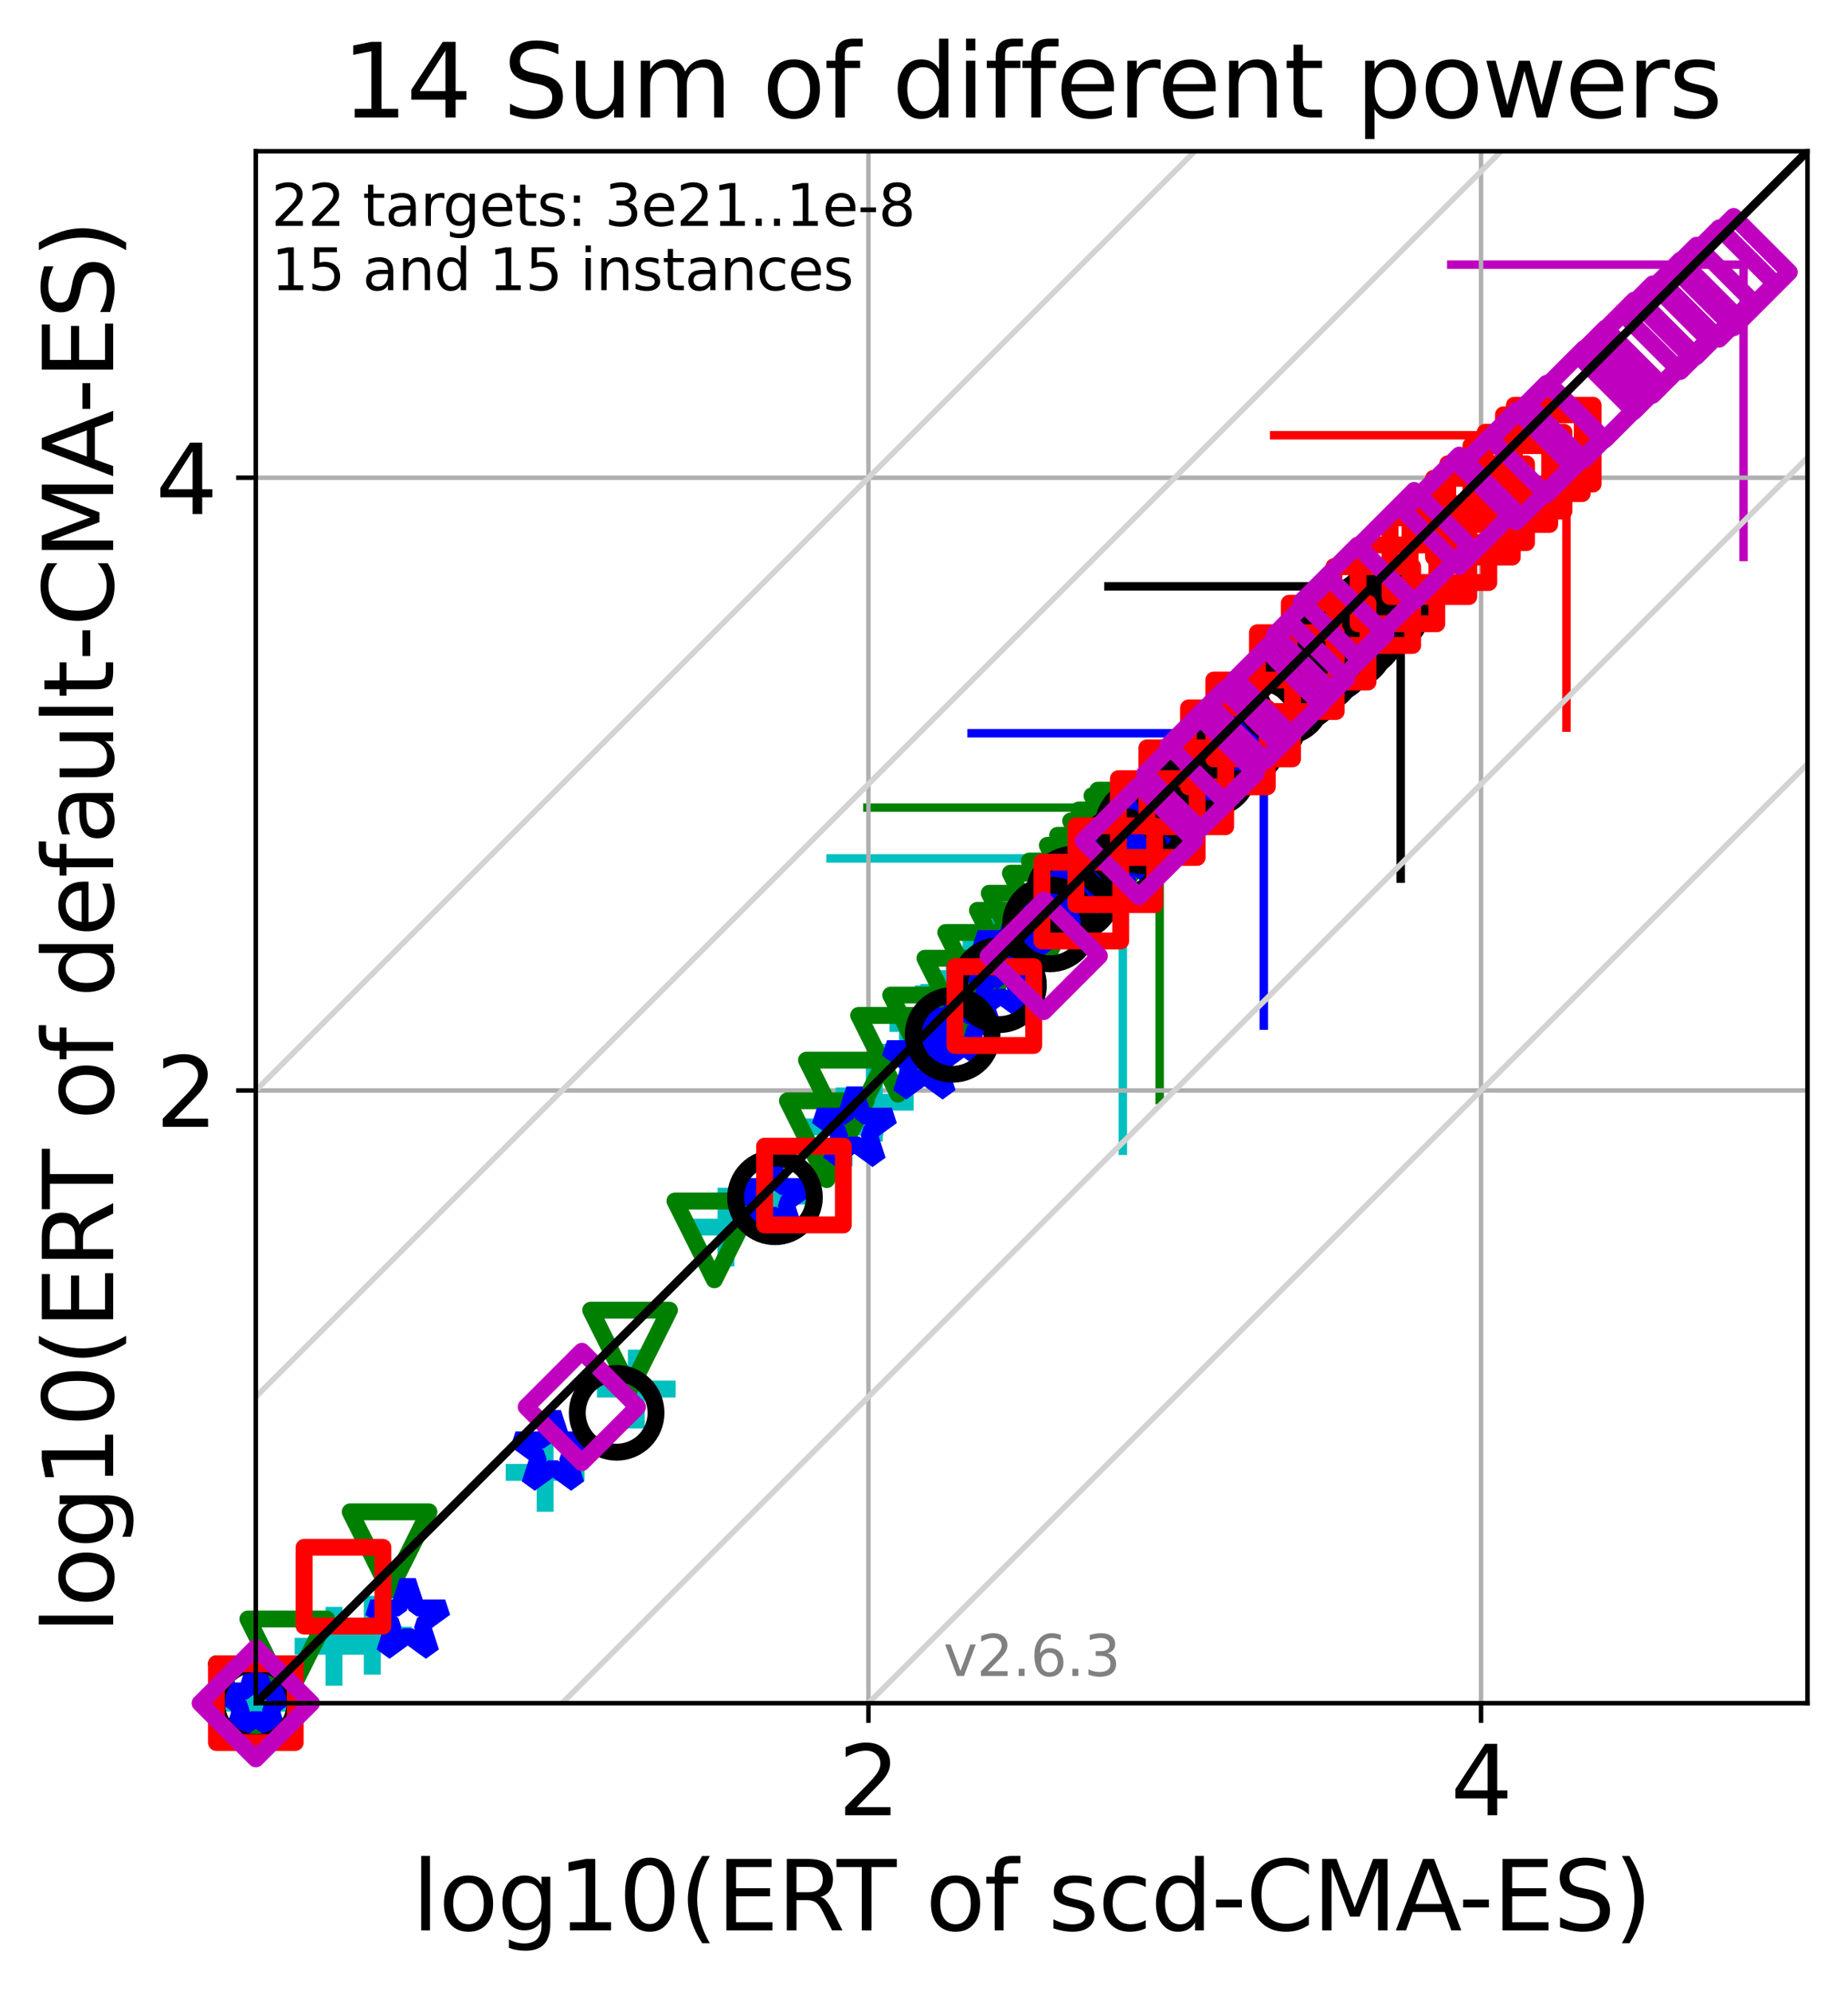 <?xml version="1.0" encoding="utf-8" standalone="no"?>
<!DOCTYPE svg PUBLIC "-//W3C//DTD SVG 1.1//EN"
  "http://www.w3.org/Graphics/SVG/1.1/DTD/svg11.dtd">
<svg xmlns:xlink="http://www.w3.org/1999/xlink" width="328.469pt" height="353.783pt" viewBox="0 0 328.469 353.783" xmlns="http://www.w3.org/2000/svg" version="1.1">
 <defs>
  <style type="text/css">*{stroke-linejoin: round; stroke-linecap: butt}</style>
 </defs>
 <g id="figure_1">
  <g id="patch_1">
   <path d="M 0 353.783 
L 328.469 353.783 
L 328.469 0 
L 0 0 
z
" style="fill: #ffffff"/>
  </g>
  <g id="axes_1">
   <g id="patch_2">
    <path d="M 45.469 302.677 
L 321.269 302.677 
L 321.269 26.877 
L 45.469 26.877 
z
" style="fill: #ffffff"/>
   </g>
   <g id="line2d_1">
    <path d="M 199.576 204.507 
L 199.576 152.555 
" clip-path="url(#p9df7ed2d14)" style="fill: none; stroke: #00bfbf; stroke-width: 1.5; stroke-linecap: square"/>
   </g>
   <g id="line2d_2">
    <path d="M 147.624 152.555 
L 199.576 152.555 
" clip-path="url(#p9df7ed2d14)" style="fill: none; stroke: #00bfbf; stroke-width: 1.5; stroke-linecap: square"/>
   </g>
   <g id="line2d_3">
    <path d="M 206.124 195.478 
L 206.124 143.526 
" clip-path="url(#p9df7ed2d14)" style="fill: none; stroke: #008000; stroke-width: 1.5; stroke-linecap: square"/>
   </g>
   <g id="line2d_4">
    <path d="M 154.171 143.526 
L 206.124 143.526 
" clip-path="url(#p9df7ed2d14)" style="fill: none; stroke: #008000; stroke-width: 1.5; stroke-linecap: square"/>
   </g>
   <g id="line2d_5">
    <path d="M 224.639 182.27 
L 224.639 130.318 
" clip-path="url(#p9df7ed2d14)" style="fill: none; stroke: #0000ff; stroke-width: 1.5; stroke-linecap: square"/>
   </g>
   <g id="line2d_6">
    <path d="M 172.686 130.318 
L 224.639 130.318 
" clip-path="url(#p9df7ed2d14)" style="fill: none; stroke: #0000ff; stroke-width: 1.5; stroke-linecap: square"/>
   </g>
   <g id="line2d_7">
    <path d="M 248.965 156.155 
L 248.965 104.202 
" clip-path="url(#p9df7ed2d14)" style="fill: none; stroke: #000000; stroke-width: 1.5; stroke-linecap: square"/>
   </g>
   <g id="line2d_8">
    <path d="M 197.013 104.202 
L 248.965 104.202 
" clip-path="url(#p9df7ed2d14)" style="fill: none; stroke: #000000; stroke-width: 1.5; stroke-linecap: square"/>
   </g>
   <g id="line2d_9">
    <path d="M 278.423 129.307 
L 278.423 77.355 
" clip-path="url(#p9df7ed2d14)" style="fill: none; stroke: #ff0000; stroke-width: 1.5; stroke-linecap: square"/>
   </g>
   <g id="line2d_10">
    <path d="M 226.471 77.355 
L 278.423 77.355 
" clip-path="url(#p9df7ed2d14)" style="fill: none; stroke: #ff0000; stroke-width: 1.5; stroke-linecap: square"/>
   </g>
   <g id="line2d_11">
    <path d="M 309.901 98.983 
L 309.901 47.031 
" clip-path="url(#p9df7ed2d14)" style="fill: none; stroke: #bf00bf; stroke-width: 1.5; stroke-linecap: square"/>
   </g>
   <g id="line2d_12">
    <path d="M 257.948 47.031 
L 309.901 47.031 
" clip-path="url(#p9df7ed2d14)" style="fill: none; stroke: #bf00bf; stroke-width: 1.5; stroke-linecap: square"/>
   </g>
   <g id="matplotlib.axis_1">
    <g id="xtick_1">
     <g id="line2d_13">
      <path d="M 154.356 302.677 
L 154.356 26.877 
" clip-path="url(#p9df7ed2d14)" style="fill: none; stroke: #b0b0b0; stroke-width: 0.8; stroke-linecap: square"/>
     </g>
     <g id="line2d_14">
      <defs>
       <path id="m42ab7f880c" d="M 0 0 
L 0 3.5 
" style="stroke: #000000; stroke-width: 0.8"/>
      </defs>
      <g>
       <use xlink:href="#m42ab7f880c" x="154.356" y="302.677" style="stroke: #000000; stroke-width: 0.8"/>
      </g>
     </g>
     <g id="text_1">
      <!-- 2 -->
      <g transform="translate(148.948 322.595)scale(0.17 -0.17)">
       <defs>
        <path id="DejaVuSans-32" d="M 1228 531 
L 3431 531 
L 3431 0 
L 469 0 
L 469 531 
Q 828 903 1448 1529 
Q 2069 2156 2228 2338 
Q 2531 2678 2651 2914 
Q 2772 3150 2772 3378 
Q 2772 3750 2511 3984 
Q 2250 4219 1831 4219 
Q 1534 4219 1204 4116 
Q 875 4013 500 3803 
L 500 4441 
Q 881 4594 1212 4672 
Q 1544 4750 1819 4750 
Q 2544 4750 2975 4387 
Q 3406 4025 3406 3419 
Q 3406 3131 3298 2873 
Q 3191 2616 2906 2266 
Q 2828 2175 2409 1742 
Q 1991 1309 1228 531 
z
" transform="scale(0.016)"/>
       </defs>
       <use xlink:href="#DejaVuSans-32"/>
      </g>
     </g>
    </g>
    <g id="xtick_2">
     <g id="line2d_15">
      <path d="M 263.243 302.677 
L 263.243 26.877 
" clip-path="url(#p9df7ed2d14)" style="fill: none; stroke: #b0b0b0; stroke-width: 0.8; stroke-linecap: square"/>
     </g>
     <g id="line2d_16">
      <g>
       <use xlink:href="#m42ab7f880c" x="263.243" y="302.677" style="stroke: #000000; stroke-width: 0.8"/>
      </g>
     </g>
     <g id="text_2">
      <!-- 4 -->
      <g transform="translate(257.835 322.595)scale(0.17 -0.17)">
       <defs>
        <path id="DejaVuSans-34" d="M 2419 4116 
L 825 1625 
L 2419 1625 
L 2419 4116 
z
M 2253 4666 
L 3047 4666 
L 3047 1625 
L 3713 1625 
L 3713 1100 
L 3047 1100 
L 3047 0 
L 2419 0 
L 2419 1100 
L 313 1100 
L 313 1709 
L 2253 4666 
z
" transform="scale(0.016)"/>
       </defs>
       <use xlink:href="#DejaVuSans-34"/>
      </g>
     </g>
    </g>
    <g id="text_3">
     <!-- log10(ERT of scd-CMA-ES) -->
     <g transform="translate(73.222 343.047)scale(0.17 -0.17)">
      <defs>
       <path id="DejaVuSans-6c" d="M 603 4863 
L 1178 4863 
L 1178 0 
L 603 0 
L 603 4863 
z
" transform="scale(0.016)"/>
       <path id="DejaVuSans-6f" d="M 1959 3097 
Q 1497 3097 1228 2736 
Q 959 2375 959 1747 
Q 959 1119 1226 758 
Q 1494 397 1959 397 
Q 2419 397 2687 759 
Q 2956 1122 2956 1747 
Q 2956 2369 2687 2733 
Q 2419 3097 1959 3097 
z
M 1959 3584 
Q 2709 3584 3137 3096 
Q 3566 2609 3566 1747 
Q 3566 888 3137 398 
Q 2709 -91 1959 -91 
Q 1206 -91 779 398 
Q 353 888 353 1747 
Q 353 2609 779 3096 
Q 1206 3584 1959 3584 
z
" transform="scale(0.016)"/>
       <path id="DejaVuSans-67" d="M 2906 1791 
Q 2906 2416 2648 2759 
Q 2391 3103 1925 3103 
Q 1463 3103 1205 2759 
Q 947 2416 947 1791 
Q 947 1169 1205 825 
Q 1463 481 1925 481 
Q 2391 481 2648 825 
Q 2906 1169 2906 1791 
z
M 3481 434 
Q 3481 -459 3084 -895 
Q 2688 -1331 1869 -1331 
Q 1566 -1331 1297 -1286 
Q 1028 -1241 775 -1147 
L 775 -588 
Q 1028 -725 1275 -790 
Q 1522 -856 1778 -856 
Q 2344 -856 2625 -561 
Q 2906 -266 2906 331 
L 2906 616 
Q 2728 306 2450 153 
Q 2172 0 1784 0 
Q 1141 0 747 490 
Q 353 981 353 1791 
Q 353 2603 747 3093 
Q 1141 3584 1784 3584 
Q 2172 3584 2450 3431 
Q 2728 3278 2906 2969 
L 2906 3500 
L 3481 3500 
L 3481 434 
z
" transform="scale(0.016)"/>
       <path id="DejaVuSans-31" d="M 794 531 
L 1825 531 
L 1825 4091 
L 703 3866 
L 703 4441 
L 1819 4666 
L 2450 4666 
L 2450 531 
L 3481 531 
L 3481 0 
L 794 0 
L 794 531 
z
" transform="scale(0.016)"/>
       <path id="DejaVuSans-30" d="M 2034 4250 
Q 1547 4250 1301 3770 
Q 1056 3291 1056 2328 
Q 1056 1369 1301 889 
Q 1547 409 2034 409 
Q 2525 409 2770 889 
Q 3016 1369 3016 2328 
Q 3016 3291 2770 3770 
Q 2525 4250 2034 4250 
z
M 2034 4750 
Q 2819 4750 3233 4129 
Q 3647 3509 3647 2328 
Q 3647 1150 3233 529 
Q 2819 -91 2034 -91 
Q 1250 -91 836 529 
Q 422 1150 422 2328 
Q 422 3509 836 4129 
Q 1250 4750 2034 4750 
z
" transform="scale(0.016)"/>
       <path id="DejaVuSans-28" d="M 1984 4856 
Q 1566 4138 1362 3434 
Q 1159 2731 1159 2009 
Q 1159 1288 1364 580 
Q 1569 -128 1984 -844 
L 1484 -844 
Q 1016 -109 783 600 
Q 550 1309 550 2009 
Q 550 2706 781 3412 
Q 1013 4119 1484 4856 
L 1984 4856 
z
" transform="scale(0.016)"/>
       <path id="DejaVuSans-45" d="M 628 4666 
L 3578 4666 
L 3578 4134 
L 1259 4134 
L 1259 2753 
L 3481 2753 
L 3481 2222 
L 1259 2222 
L 1259 531 
L 3634 531 
L 3634 0 
L 628 0 
L 628 4666 
z
" transform="scale(0.016)"/>
       <path id="DejaVuSans-52" d="M 2841 2188 
Q 3044 2119 3236 1894 
Q 3428 1669 3622 1275 
L 4263 0 
L 3584 0 
L 2988 1197 
Q 2756 1666 2539 1819 
Q 2322 1972 1947 1972 
L 1259 1972 
L 1259 0 
L 628 0 
L 628 4666 
L 2053 4666 
Q 2853 4666 3247 4331 
Q 3641 3997 3641 3322 
Q 3641 2881 3436 2590 
Q 3231 2300 2841 2188 
z
M 1259 4147 
L 1259 2491 
L 2053 2491 
Q 2509 2491 2742 2702 
Q 2975 2913 2975 3322 
Q 2975 3731 2742 3939 
Q 2509 4147 2053 4147 
L 1259 4147 
z
" transform="scale(0.016)"/>
       <path id="DejaVuSans-54" d="M -19 4666 
L 3928 4666 
L 3928 4134 
L 2272 4134 
L 2272 0 
L 1638 0 
L 1638 4134 
L -19 4134 
L -19 4666 
z
" transform="scale(0.016)"/>
       <path id="DejaVuSans-20" transform="scale(0.016)"/>
       <path id="DejaVuSans-66" d="M 2375 4863 
L 2375 4384 
L 1825 4384 
Q 1516 4384 1395 4259 
Q 1275 4134 1275 3809 
L 1275 3500 
L 2222 3500 
L 2222 3053 
L 1275 3053 
L 1275 0 
L 697 0 
L 697 3053 
L 147 3053 
L 147 3500 
L 697 3500 
L 697 3744 
Q 697 4328 969 4595 
Q 1241 4863 1831 4863 
L 2375 4863 
z
" transform="scale(0.016)"/>
       <path id="DejaVuSans-73" d="M 2834 3397 
L 2834 2853 
Q 2591 2978 2328 3040 
Q 2066 3103 1784 3103 
Q 1356 3103 1142 2972 
Q 928 2841 928 2578 
Q 928 2378 1081 2264 
Q 1234 2150 1697 2047 
L 1894 2003 
Q 2506 1872 2764 1633 
Q 3022 1394 3022 966 
Q 3022 478 2636 193 
Q 2250 -91 1575 -91 
Q 1294 -91 989 -36 
Q 684 19 347 128 
L 347 722 
Q 666 556 975 473 
Q 1284 391 1588 391 
Q 1994 391 2212 530 
Q 2431 669 2431 922 
Q 2431 1156 2273 1281 
Q 2116 1406 1581 1522 
L 1381 1569 
Q 847 1681 609 1914 
Q 372 2147 372 2553 
Q 372 3047 722 3315 
Q 1072 3584 1716 3584 
Q 2034 3584 2315 3537 
Q 2597 3491 2834 3397 
z
" transform="scale(0.016)"/>
       <path id="DejaVuSans-63" d="M 3122 3366 
L 3122 2828 
Q 2878 2963 2633 3030 
Q 2388 3097 2138 3097 
Q 1578 3097 1268 2742 
Q 959 2388 959 1747 
Q 959 1106 1268 751 
Q 1578 397 2138 397 
Q 2388 397 2633 464 
Q 2878 531 3122 666 
L 3122 134 
Q 2881 22 2623 -34 
Q 2366 -91 2075 -91 
Q 1284 -91 818 406 
Q 353 903 353 1747 
Q 353 2603 823 3093 
Q 1294 3584 2113 3584 
Q 2378 3584 2631 3529 
Q 2884 3475 3122 3366 
z
" transform="scale(0.016)"/>
       <path id="DejaVuSans-64" d="M 2906 2969 
L 2906 4863 
L 3481 4863 
L 3481 0 
L 2906 0 
L 2906 525 
Q 2725 213 2448 61 
Q 2172 -91 1784 -91 
Q 1150 -91 751 415 
Q 353 922 353 1747 
Q 353 2572 751 3078 
Q 1150 3584 1784 3584 
Q 2172 3584 2448 3432 
Q 2725 3281 2906 2969 
z
M 947 1747 
Q 947 1113 1208 752 
Q 1469 391 1925 391 
Q 2381 391 2643 752 
Q 2906 1113 2906 1747 
Q 2906 2381 2643 2742 
Q 2381 3103 1925 3103 
Q 1469 3103 1208 2742 
Q 947 2381 947 1747 
z
" transform="scale(0.016)"/>
       <path id="DejaVuSans-2d" d="M 313 2009 
L 1997 2009 
L 1997 1497 
L 313 1497 
L 313 2009 
z
" transform="scale(0.016)"/>
       <path id="DejaVuSans-43" d="M 4122 4306 
L 4122 3641 
Q 3803 3938 3442 4084 
Q 3081 4231 2675 4231 
Q 1875 4231 1450 3742 
Q 1025 3253 1025 2328 
Q 1025 1406 1450 917 
Q 1875 428 2675 428 
Q 3081 428 3442 575 
Q 3803 722 4122 1019 
L 4122 359 
Q 3791 134 3420 21 
Q 3050 -91 2638 -91 
Q 1578 -91 968 557 
Q 359 1206 359 2328 
Q 359 3453 968 4101 
Q 1578 4750 2638 4750 
Q 3056 4750 3426 4639 
Q 3797 4528 4122 4306 
z
" transform="scale(0.016)"/>
       <path id="DejaVuSans-4d" d="M 628 4666 
L 1569 4666 
L 2759 1491 
L 3956 4666 
L 4897 4666 
L 4897 0 
L 4281 0 
L 4281 4097 
L 3078 897 
L 2444 897 
L 1241 4097 
L 1241 0 
L 628 0 
L 628 4666 
z
" transform="scale(0.016)"/>
       <path id="DejaVuSans-41" d="M 2188 4044 
L 1331 1722 
L 3047 1722 
L 2188 4044 
z
M 1831 4666 
L 2547 4666 
L 4325 0 
L 3669 0 
L 3244 1197 
L 1141 1197 
L 716 0 
L 50 0 
L 1831 4666 
z
" transform="scale(0.016)"/>
       <path id="DejaVuSans-53" d="M 3425 4513 
L 3425 3897 
Q 3066 4069 2747 4153 
Q 2428 4238 2131 4238 
Q 1616 4238 1336 4038 
Q 1056 3838 1056 3469 
Q 1056 3159 1242 3001 
Q 1428 2844 1947 2747 
L 2328 2669 
Q 3034 2534 3370 2195 
Q 3706 1856 3706 1288 
Q 3706 609 3251 259 
Q 2797 -91 1919 -91 
Q 1588 -91 1214 -16 
Q 841 59 441 206 
L 441 856 
Q 825 641 1194 531 
Q 1563 422 1919 422 
Q 2459 422 2753 634 
Q 3047 847 3047 1241 
Q 3047 1584 2836 1778 
Q 2625 1972 2144 2069 
L 1759 2144 
Q 1053 2284 737 2584 
Q 422 2884 422 3419 
Q 422 4038 858 4394 
Q 1294 4750 2059 4750 
Q 2388 4750 2728 4690 
Q 3069 4631 3425 4513 
z
" transform="scale(0.016)"/>
       <path id="DejaVuSans-29" d="M 513 4856 
L 1013 4856 
Q 1481 4119 1714 3412 
Q 1947 2706 1947 2009 
Q 1947 1309 1714 600 
Q 1481 -109 1013 -844 
L 513 -844 
Q 928 -128 1133 580 
Q 1338 1288 1338 2009 
Q 1338 2731 1133 3434 
Q 928 4138 513 4856 
z
" transform="scale(0.016)"/>
      </defs>
      <use xlink:href="#DejaVuSans-6c"/>
      <use xlink:href="#DejaVuSans-6f" x="27.783"/>
      <use xlink:href="#DejaVuSans-67" x="88.965"/>
      <use xlink:href="#DejaVuSans-31" x="152.441"/>
      <use xlink:href="#DejaVuSans-30" x="216.064"/>
      <use xlink:href="#DejaVuSans-28" x="279.688"/>
      <use xlink:href="#DejaVuSans-45" x="318.701"/>
      <use xlink:href="#DejaVuSans-52" x="381.885"/>
      <use xlink:href="#DejaVuSans-54" x="444.117"/>
      <use xlink:href="#DejaVuSans-20" x="505.201"/>
      <use xlink:href="#DejaVuSans-6f" x="536.988"/>
      <use xlink:href="#DejaVuSans-66" x="598.17"/>
      <use xlink:href="#DejaVuSans-20" x="633.375"/>
      <use xlink:href="#DejaVuSans-73" x="665.162"/>
      <use xlink:href="#DejaVuSans-63" x="717.262"/>
      <use xlink:href="#DejaVuSans-64" x="772.242"/>
      <use xlink:href="#DejaVuSans-2d" x="835.719"/>
      <use xlink:href="#DejaVuSans-43" x="871.803"/>
      <use xlink:href="#DejaVuSans-4d" x="941.627"/>
      <use xlink:href="#DejaVuSans-41" x="1027.906"/>
      <use xlink:href="#DejaVuSans-2d" x="1094.064"/>
      <use xlink:href="#DejaVuSans-45" x="1130.148"/>
      <use xlink:href="#DejaVuSans-53" x="1193.332"/>
      <use xlink:href="#DejaVuSans-29" x="1256.809"/>
     </g>
    </g>
   </g>
   <g id="matplotlib.axis_2">
    <g id="ytick_1">
     <g id="line2d_17">
      <path d="M 45.469 193.79 
L 321.269 193.79 
" clip-path="url(#p9df7ed2d14)" style="fill: none; stroke: #b0b0b0; stroke-width: 0.8; stroke-linecap: square"/>
     </g>
     <g id="line2d_18">
      <defs>
       <path id="mcef9f47b45" d="M 0 0 
L -3.5 0 
" style="stroke: #000000; stroke-width: 0.8"/>
      </defs>
      <g>
       <use xlink:href="#mcef9f47b45" x="45.469" y="193.79" style="stroke: #000000; stroke-width: 0.8"/>
      </g>
     </g>
     <g id="text_4">
      <!-- 2 -->
      <g transform="translate(27.653 200.249)scale(0.17 -0.17)">
       <use xlink:href="#DejaVuSans-32"/>
      </g>
     </g>
    </g>
    <g id="ytick_2">
     <g id="line2d_19">
      <path d="M 45.469 84.903 
L 321.269 84.903 
" clip-path="url(#p9df7ed2d14)" style="fill: none; stroke: #b0b0b0; stroke-width: 0.8; stroke-linecap: square"/>
     </g>
     <g id="line2d_20">
      <g>
       <use xlink:href="#mcef9f47b45" x="45.469" y="84.903" style="stroke: #000000; stroke-width: 0.8"/>
      </g>
     </g>
     <g id="text_5">
      <!-- 4 -->
      <g transform="translate(27.653 91.362)scale(0.17 -0.17)">
       <use xlink:href="#DejaVuSans-34"/>
      </g>
     </g>
    </g>
    <g id="text_6">
     <!-- log10(ERT of default-CMA-ES) -->
     <g transform="translate(20.117 290.334)rotate(-90)scale(0.17 -0.17)">
      <defs>
       <path id="DejaVuSans-65" d="M 3597 1894 
L 3597 1613 
L 953 1613 
Q 991 1019 1311 708 
Q 1631 397 2203 397 
Q 2534 397 2845 478 
Q 3156 559 3463 722 
L 3463 178 
Q 3153 47 2828 -22 
Q 2503 -91 2169 -91 
Q 1331 -91 842 396 
Q 353 884 353 1716 
Q 353 2575 817 3079 
Q 1281 3584 2069 3584 
Q 2775 3584 3186 3129 
Q 3597 2675 3597 1894 
z
M 3022 2063 
Q 3016 2534 2758 2815 
Q 2500 3097 2075 3097 
Q 1594 3097 1305 2825 
Q 1016 2553 972 2059 
L 3022 2063 
z
" transform="scale(0.016)"/>
       <path id="DejaVuSans-61" d="M 2194 1759 
Q 1497 1759 1228 1600 
Q 959 1441 959 1056 
Q 959 750 1161 570 
Q 1363 391 1709 391 
Q 2188 391 2477 730 
Q 2766 1069 2766 1631 
L 2766 1759 
L 2194 1759 
z
M 3341 1997 
L 3341 0 
L 2766 0 
L 2766 531 
Q 2569 213 2275 61 
Q 1981 -91 1556 -91 
Q 1019 -91 701 211 
Q 384 513 384 1019 
Q 384 1609 779 1909 
Q 1175 2209 1959 2209 
L 2766 2209 
L 2766 2266 
Q 2766 2663 2505 2880 
Q 2244 3097 1772 3097 
Q 1472 3097 1187 3025 
Q 903 2953 641 2809 
L 641 3341 
Q 956 3463 1253 3523 
Q 1550 3584 1831 3584 
Q 2591 3584 2966 3190 
Q 3341 2797 3341 1997 
z
" transform="scale(0.016)"/>
       <path id="DejaVuSans-75" d="M 544 1381 
L 544 3500 
L 1119 3500 
L 1119 1403 
Q 1119 906 1312 657 
Q 1506 409 1894 409 
Q 2359 409 2629 706 
Q 2900 1003 2900 1516 
L 2900 3500 
L 3475 3500 
L 3475 0 
L 2900 0 
L 2900 538 
Q 2691 219 2414 64 
Q 2138 -91 1772 -91 
Q 1169 -91 856 284 
Q 544 659 544 1381 
z
M 1991 3584 
L 1991 3584 
z
" transform="scale(0.016)"/>
       <path id="DejaVuSans-74" d="M 1172 4494 
L 1172 3500 
L 2356 3500 
L 2356 3053 
L 1172 3053 
L 1172 1153 
Q 1172 725 1289 603 
Q 1406 481 1766 481 
L 2356 481 
L 2356 0 
L 1766 0 
Q 1100 0 847 248 
Q 594 497 594 1153 
L 594 3053 
L 172 3053 
L 172 3500 
L 594 3500 
L 594 4494 
L 1172 4494 
z
" transform="scale(0.016)"/>
      </defs>
      <use xlink:href="#DejaVuSans-6c"/>
      <use xlink:href="#DejaVuSans-6f" x="27.783"/>
      <use xlink:href="#DejaVuSans-67" x="88.965"/>
      <use xlink:href="#DejaVuSans-31" x="152.441"/>
      <use xlink:href="#DejaVuSans-30" x="216.064"/>
      <use xlink:href="#DejaVuSans-28" x="279.688"/>
      <use xlink:href="#DejaVuSans-45" x="318.701"/>
      <use xlink:href="#DejaVuSans-52" x="381.885"/>
      <use xlink:href="#DejaVuSans-54" x="444.117"/>
      <use xlink:href="#DejaVuSans-20" x="505.201"/>
      <use xlink:href="#DejaVuSans-6f" x="536.988"/>
      <use xlink:href="#DejaVuSans-66" x="598.17"/>
      <use xlink:href="#DejaVuSans-20" x="633.375"/>
      <use xlink:href="#DejaVuSans-64" x="665.162"/>
      <use xlink:href="#DejaVuSans-65" x="728.639"/>
      <use xlink:href="#DejaVuSans-66" x="790.162"/>
      <use xlink:href="#DejaVuSans-61" x="825.367"/>
      <use xlink:href="#DejaVuSans-75" x="886.646"/>
      <use xlink:href="#DejaVuSans-6c" x="950.025"/>
      <use xlink:href="#DejaVuSans-74" x="977.809"/>
      <use xlink:href="#DejaVuSans-2d" x="1017.018"/>
      <use xlink:href="#DejaVuSans-43" x="1053.102"/>
      <use xlink:href="#DejaVuSans-4d" x="1122.926"/>
      <use xlink:href="#DejaVuSans-41" x="1209.205"/>
      <use xlink:href="#DejaVuSans-2d" x="1275.363"/>
      <use xlink:href="#DejaVuSans-45" x="1311.447"/>
      <use xlink:href="#DejaVuSans-53" x="1374.631"/>
      <use xlink:href="#DejaVuSans-29" x="1438.107"/>
     </g>
    </g>
   </g>
   <g id="line2d_21">
    <defs>
     <path id="mdae80820fc" d="M -7 0 
L 7 0 
M 0 7 
L 0 -7 
" style="stroke: #00bfbf; stroke-width: 3"/>
    </defs>
    <g>
     <use xlink:href="#mdae80820fc" x="45.469" y="302.677" style="fill-opacity: 0; stroke: #00bfbf; stroke-width: 3"/>
     <use xlink:href="#mdae80820fc" x="45.469" y="302.677" style="fill-opacity: 0; stroke: #00bfbf; stroke-width: 3"/>
     <use xlink:href="#mdae80820fc" x="59.367" y="292.57" style="fill-opacity: 0; stroke: #00bfbf; stroke-width: 3"/>
     <use xlink:href="#mdae80820fc" x="66.169" y="290.599" style="fill-opacity: 0; stroke: #00bfbf; stroke-width: 3"/>
     <use xlink:href="#mdae80820fc" x="96.89" y="261.663" style="fill-opacity: 0; stroke: #00bfbf; stroke-width: 3"/>
     <use xlink:href="#mdae80820fc" x="113.099" y="246.856" style="fill-opacity: 0; stroke: #00bfbf; stroke-width: 3"/>
     <use xlink:href="#mdae80820fc" x="129.033" y="218.078" style="fill-opacity: 0; stroke: #00bfbf; stroke-width: 3"/>
     <use xlink:href="#mdae80820fc" x="138.651" y="212.566" style="fill-opacity: 0; stroke: #00bfbf; stroke-width: 3"/>
     <use xlink:href="#mdae80820fc" x="150.026" y="200.258" style="fill-opacity: 0; stroke: #00bfbf; stroke-width: 3"/>
     <use xlink:href="#mdae80820fc" x="155.404" y="195.882" style="fill-opacity: 0; stroke: #00bfbf; stroke-width: 3"/>
     <use xlink:href="#mdae80820fc" x="161.3" y="187" style="fill-opacity: 0; stroke: #00bfbf; stroke-width: 3"/>
     <use xlink:href="#mdae80820fc" x="165.102" y="181.873" style="fill-opacity: 0; stroke: #00bfbf; stroke-width: 3"/>
     <use xlink:href="#mdae80820fc" x="169.615" y="176.618" style="fill-opacity: 0; stroke: #00bfbf; stroke-width: 3"/>
     <use xlink:href="#mdae80820fc" x="172.594" y="173.905" style="fill-opacity: 0; stroke: #00bfbf; stroke-width: 3"/>
     <use xlink:href="#mdae80820fc" x="176.748" y="170.311" style="fill-opacity: 0; stroke: #00bfbf; stroke-width: 3"/>
     <use xlink:href="#mdae80820fc" x="179.795" y="168.227" style="fill-opacity: 0; stroke: #00bfbf; stroke-width: 3"/>
     <use xlink:href="#mdae80820fc" x="183.746" y="164.734" style="fill-opacity: 0; stroke: #00bfbf; stroke-width: 3"/>
     <use xlink:href="#mdae80820fc" x="185.78" y="163.403" style="fill-opacity: 0; stroke: #00bfbf; stroke-width: 3"/>
     <use xlink:href="#mdae80820fc" x="188.156" y="161.631" style="fill-opacity: 0; stroke: #00bfbf; stroke-width: 3"/>
     <use xlink:href="#mdae80820fc" x="189.338" y="159.847" style="fill-opacity: 0; stroke: #00bfbf; stroke-width: 3"/>
     <use xlink:href="#mdae80820fc" x="191.622" y="158.787" style="fill-opacity: 0; stroke: #00bfbf; stroke-width: 3"/>
     <use xlink:href="#mdae80820fc" x="192.854" y="157.952" style="fill-opacity: 0; stroke: #00bfbf; stroke-width: 3"/>
    </g>
   </g>
   <g id="line2d_22">
    <defs>
     <path id="m2c916bca73" d="M -0 7 
L 7 -7 
L -7 -7 
z
" style="stroke: #008000; stroke-width: 3; stroke-linejoin: miter"/>
    </defs>
    <g>
     <use xlink:href="#m2c916bca73" x="45.469" y="302.677" style="fill-opacity: 0; stroke: #008000; stroke-width: 3; stroke-linejoin: miter"/>
     <use xlink:href="#m2c916bca73" x="45.469" y="302.677" style="fill-opacity: 0; stroke: #008000; stroke-width: 3; stroke-linejoin: miter"/>
     <use xlink:href="#m2c916bca73" x="51.058" y="294.721" style="fill-opacity: 0; stroke: #008000; stroke-width: 3; stroke-linejoin: miter"/>
     <use xlink:href="#m2c916bca73" x="69.244" y="275.673" style="fill-opacity: 0; stroke: #008000; stroke-width: 3; stroke-linejoin: miter"/>
     <use xlink:href="#m2c916bca73" x="111.991" y="239.832" style="fill-opacity: 0; stroke: #008000; stroke-width: 3; stroke-linejoin: miter"/>
     <use xlink:href="#m2c916bca73" x="126.967" y="220.438" style="fill-opacity: 0; stroke: #008000; stroke-width: 3; stroke-linejoin: miter"/>
     <use xlink:href="#m2c916bca73" x="146.958" y="202.632" style="fill-opacity: 0; stroke: #008000; stroke-width: 3; stroke-linejoin: miter"/>
     <use xlink:href="#m2c916bca73" x="150.346" y="195.405" style="fill-opacity: 0; stroke: #008000; stroke-width: 3; stroke-linejoin: miter"/>
     <use xlink:href="#m2c916bca73" x="159.62" y="187.454" style="fill-opacity: 0; stroke: #008000; stroke-width: 3; stroke-linejoin: miter"/>
     <use xlink:href="#m2c916bca73" x="165.311" y="183.838" style="fill-opacity: 0; stroke: #008000; stroke-width: 3; stroke-linejoin: miter"/>
     <use xlink:href="#m2c916bca73" x="171.398" y="177.291" style="fill-opacity: 0; stroke: #008000; stroke-width: 3; stroke-linejoin: miter"/>
     <use xlink:href="#m2c916bca73" x="175.102" y="172.712" style="fill-opacity: 0; stroke: #008000; stroke-width: 3; stroke-linejoin: miter"/>
     <use xlink:href="#m2c916bca73" x="180.733" y="168.779" style="fill-opacity: 0; stroke: #008000; stroke-width: 3; stroke-linejoin: miter"/>
     <use xlink:href="#m2c916bca73" x="182.828" y="165.743" style="fill-opacity: 0; stroke: #008000; stroke-width: 3; stroke-linejoin: miter"/>
     <use xlink:href="#m2c916bca73" x="186.588" y="162.183" style="fill-opacity: 0; stroke: #008000; stroke-width: 3; stroke-linejoin: miter"/>
     <use xlink:href="#m2c916bca73" x="189.947" y="160.028" style="fill-opacity: 0; stroke: #008000; stroke-width: 3; stroke-linejoin: miter"/>
     <use xlink:href="#m2c916bca73" x="193.155" y="157.226" style="fill-opacity: 0; stroke: #008000; stroke-width: 3; stroke-linejoin: miter"/>
     <use xlink:href="#m2c916bca73" x="194.977" y="155.441" style="fill-opacity: 0; stroke: #008000; stroke-width: 3; stroke-linejoin: miter"/>
     <use xlink:href="#m2c916bca73" x="197.298" y="152.902" style="fill-opacity: 0; stroke: #008000; stroke-width: 3; stroke-linejoin: miter"/>
     <use xlink:href="#m2c916bca73" x="198.759" y="150.949" style="fill-opacity: 0; stroke: #008000; stroke-width: 3; stroke-linejoin: miter"/>
     <use xlink:href="#m2c916bca73" x="201.093" y="148.417" style="fill-opacity: 0; stroke: #008000; stroke-width: 3; stroke-linejoin: miter"/>
     <use xlink:href="#m2c916bca73" x="202.123" y="147.429" style="fill-opacity: 0; stroke: #008000; stroke-width: 3; stroke-linejoin: miter"/>
    </g>
   </g>
   <g id="line2d_23">
    <defs>
     <path id="m2d84751197" d="M 0 -7 
L -1.572 -2.163 
L -6.657 -2.163 
L -2.543 0.826 
L -4.114 5.663 
L -0 2.674 
L 4.114 5.663 
L 2.543 0.826 
L 6.657 -2.163 
L 1.572 -2.163 
z
" style="stroke: #0000ff; stroke-width: 3; stroke-linejoin: bevel"/>
    </defs>
    <g>
     <use xlink:href="#m2d84751197" x="45.469" y="302.677" style="fill-opacity: 0; stroke: #0000ff; stroke-width: 3; stroke-linejoin: bevel"/>
     <use xlink:href="#m2d84751197" x="45.469" y="302.677" style="fill-opacity: 0; stroke: #0000ff; stroke-width: 3; stroke-linejoin: bevel"/>
     <use xlink:href="#m2d84751197" x="72.473" y="287.919" style="fill-opacity: 0; stroke: #0000ff; stroke-width: 3; stroke-linejoin: bevel"/>
     <use xlink:href="#m2d84751197" x="98.281" y="258.058" style="fill-opacity: 0; stroke: #0000ff; stroke-width: 3; stroke-linejoin: bevel"/>
     <use xlink:href="#m2d84751197" x="137.133" y="213.023" style="fill-opacity: 0; stroke: #0000ff; stroke-width: 3; stroke-linejoin: bevel"/>
     <use xlink:href="#m2d84751197" x="151.865" y="200.529" style="fill-opacity: 0; stroke: #0000ff; stroke-width: 3; stroke-linejoin: bevel"/>
     <use xlink:href="#m2d84751197" x="164.308" y="188.527" style="fill-opacity: 0; stroke: #0000ff; stroke-width: 3; stroke-linejoin: bevel"/>
     <use xlink:href="#m2d84751197" x="170.292" y="182.677" style="fill-opacity: 0; stroke: #0000ff; stroke-width: 3; stroke-linejoin: bevel"/>
     <use xlink:href="#m2d84751197" x="177.835" y="174.255" style="fill-opacity: 0; stroke: #0000ff; stroke-width: 3; stroke-linejoin: bevel"/>
     <use xlink:href="#m2d84751197" x="180.442" y="168.95" style="fill-opacity: 0; stroke: #0000ff; stroke-width: 3; stroke-linejoin: bevel"/>
     <use xlink:href="#m2d84751197" x="188.307" y="161.337" style="fill-opacity: 0; stroke: #0000ff; stroke-width: 3; stroke-linejoin: bevel"/>
     <use xlink:href="#m2d84751197" x="192.077" y="158.516" style="fill-opacity: 0; stroke: #0000ff; stroke-width: 3; stroke-linejoin: bevel"/>
     <use xlink:href="#m2d84751197" x="197.192" y="153.666" style="fill-opacity: 0; stroke: #0000ff; stroke-width: 3; stroke-linejoin: bevel"/>
     <use xlink:href="#m2d84751197" x="201.023" y="150.706" style="fill-opacity: 0; stroke: #0000ff; stroke-width: 3; stroke-linejoin: bevel"/>
     <use xlink:href="#m2d84751197" x="204.14" y="147.538" style="fill-opacity: 0; stroke: #0000ff; stroke-width: 3; stroke-linejoin: bevel"/>
     <use xlink:href="#m2d84751197" x="206.124" y="145.559" style="fill-opacity: 0; stroke: #0000ff; stroke-width: 3; stroke-linejoin: bevel"/>
     <use xlink:href="#m2d84751197" x="208.966" y="141.931" style="fill-opacity: 0; stroke: #0000ff; stroke-width: 3; stroke-linejoin: bevel"/>
     <use xlink:href="#m2d84751197" x="210.896" y="140.026" style="fill-opacity: 0; stroke: #0000ff; stroke-width: 3; stroke-linejoin: bevel"/>
     <use xlink:href="#m2d84751197" x="213.601" y="137.825" style="fill-opacity: 0; stroke: #0000ff; stroke-width: 3; stroke-linejoin: bevel"/>
     <use xlink:href="#m2d84751197" x="215.611" y="136.02" style="fill-opacity: 0; stroke: #0000ff; stroke-width: 3; stroke-linejoin: bevel"/>
     <use xlink:href="#m2d84751197" x="217.834" y="133.857" style="fill-opacity: 0; stroke: #0000ff; stroke-width: 3; stroke-linejoin: bevel"/>
     <use xlink:href="#m2d84751197" x="219.05" y="132.577" style="fill-opacity: 0; stroke: #0000ff; stroke-width: 3; stroke-linejoin: bevel"/>
    </g>
   </g>
   <g id="line2d_24">
    <defs>
     <path id="mcff392d874" d="M 0 7 
C 1.856 7 3.637 6.262 4.95 4.95 
C 6.262 3.637 7 1.856 7 0 
C 7 -1.856 6.262 -3.637 4.95 -4.95 
C 3.637 -6.262 1.856 -7 0 -7 
C -1.856 -7 -3.637 -6.262 -4.95 -4.95 
C -6.262 -3.637 -7 -1.856 -7 0 
C -7 1.856 -6.262 3.637 -4.95 4.95 
C -3.637 6.262 -1.856 7 0 7 
z
" style="stroke: #000000; stroke-width: 3"/>
    </defs>
    <g>
     <use xlink:href="#mcff392d874" x="45.469" y="302.677" style="fill-opacity: 0; stroke: #000000; stroke-width: 3"/>
     <use xlink:href="#mcff392d874" x="45.469" y="302.677" style="fill-opacity: 0; stroke: #000000; stroke-width: 3"/>
     <use xlink:href="#mcff392d874" x="109.604" y="251.078" style="fill-opacity: 0; stroke: #000000; stroke-width: 3"/>
     <use xlink:href="#mcff392d874" x="137.745" y="212.776" style="fill-opacity: 0; stroke: #000000; stroke-width: 3"/>
     <use xlink:href="#mcff392d874" x="169.324" y="183.911" style="fill-opacity: 0; stroke: #000000; stroke-width: 3"/>
     <use xlink:href="#mcff392d874" x="177.565" y="175.09" style="fill-opacity: 0; stroke: #000000; stroke-width: 3"/>
     <use xlink:href="#mcff392d874" x="186.628" y="164.273" style="fill-opacity: 0; stroke: #000000; stroke-width: 3"/>
     <use xlink:href="#mcff392d874" x="190.826" y="158.805" style="fill-opacity: 0; stroke: #000000; stroke-width: 3"/>
     <use xlink:href="#mcff392d874" x="199.179" y="152.048" style="fill-opacity: 0; stroke: #000000; stroke-width: 3"/>
     <use xlink:href="#mcff392d874" x="203.096" y="146.859" style="fill-opacity: 0; stroke: #000000; stroke-width: 3"/>
     <use xlink:href="#mcff392d874" x="210.42" y="140.786" style="fill-opacity: 0; stroke: #000000; stroke-width: 3"/>
     <use xlink:href="#mcff392d874" x="215.073" y="136.743" style="fill-opacity: 0; stroke: #000000; stroke-width: 3"/>
     <use xlink:href="#mcff392d874" x="220.427" y="131.485" style="fill-opacity: 0; stroke: #000000; stroke-width: 3"/>
     <use xlink:href="#mcff392d874" x="223.807" y="128.284" style="fill-opacity: 0; stroke: #000000; stroke-width: 3"/>
     <use xlink:href="#mcff392d874" x="228.154" y="123.915" style="fill-opacity: 0; stroke: #000000; stroke-width: 3"/>
     <use xlink:href="#mcff392d874" x="230.572" y="121.573" style="fill-opacity: 0; stroke: #000000; stroke-width: 3"/>
     <use xlink:href="#mcff392d874" x="233.733" y="118.498" style="fill-opacity: 0; stroke: #000000; stroke-width: 3"/>
     <use xlink:href="#mcff392d874" x="236.068" y="116.501" style="fill-opacity: 0; stroke: #000000; stroke-width: 3"/>
     <use xlink:href="#mcff392d874" x="239.419" y="114.16" style="fill-opacity: 0; stroke: #000000; stroke-width: 3"/>
     <use xlink:href="#mcff392d874" x="241.306" y="112.119" style="fill-opacity: 0; stroke: #000000; stroke-width: 3"/>
     <use xlink:href="#mcff392d874" x="244.084" y="109.622" style="fill-opacity: 0; stroke: #000000; stroke-width: 3"/>
     <use xlink:href="#mcff392d874" x="245.794" y="108.174" style="fill-opacity: 0; stroke: #000000; stroke-width: 3"/>
    </g>
   </g>
   <g id="line2d_25">
    <defs>
     <path id="m7fcc6d3060" d="M -7 7 
L 7 7 
L 7 -7 
L -7 -7 
z
" style="stroke: #ff0000; stroke-width: 3; stroke-linejoin: miter"/>
    </defs>
    <g>
     <use xlink:href="#m7fcc6d3060" x="45.469" y="302.677" style="fill-opacity: 0; stroke: #ff0000; stroke-width: 3; stroke-linejoin: miter"/>
     <use xlink:href="#m7fcc6d3060" x="61.057" y="281.977" style="fill-opacity: 0; stroke: #ff0000; stroke-width: 3; stroke-linejoin: miter"/>
     <use xlink:href="#m7fcc6d3060" x="142.9" y="210.689" style="fill-opacity: 0; stroke: #ff0000; stroke-width: 3; stroke-linejoin: miter"/>
     <use xlink:href="#m7fcc6d3060" x="176.736" y="178.797" style="fill-opacity: 0; stroke: #ff0000; stroke-width: 3; stroke-linejoin: miter"/>
     <use xlink:href="#m7fcc6d3060" x="192.198" y="160.225" style="fill-opacity: 0; stroke: #ff0000; stroke-width: 3; stroke-linejoin: miter"/>
     <use xlink:href="#m7fcc6d3060" x="198.235" y="153.756" style="fill-opacity: 0; stroke: #ff0000; stroke-width: 3; stroke-linejoin: miter"/>
     <use xlink:href="#m7fcc6d3060" x="205.784" y="145.384" style="fill-opacity: 0; stroke: #ff0000; stroke-width: 3; stroke-linejoin: miter"/>
     <use xlink:href="#m7fcc6d3060" x="210.849" y="139.915" style="fill-opacity: 0; stroke: #ff0000; stroke-width: 3; stroke-linejoin: miter"/>
     <use xlink:href="#m7fcc6d3060" x="218.25" y="132.818" style="fill-opacity: 0; stroke: #ff0000; stroke-width: 3; stroke-linejoin: miter"/>
     <use xlink:href="#m7fcc6d3060" x="222.743" y="127.851" style="fill-opacity: 0; stroke: #ff0000; stroke-width: 3; stroke-linejoin: miter"/>
     <use xlink:href="#m7fcc6d3060" x="230.498" y="119.445" style="fill-opacity: 0; stroke: #ff0000; stroke-width: 3; stroke-linejoin: miter"/>
     <use xlink:href="#m7fcc6d3060" x="236.158" y="114.203" style="fill-opacity: 0; stroke: #ff0000; stroke-width: 3; stroke-linejoin: miter"/>
     <use xlink:href="#m7fcc6d3060" x="244.09" y="107.705" style="fill-opacity: 0; stroke: #ff0000; stroke-width: 3; stroke-linejoin: miter"/>
     <use xlink:href="#m7fcc6d3060" x="248.383" y="103.849" style="fill-opacity: 0; stroke: #ff0000; stroke-width: 3; stroke-linejoin: miter"/>
     <use xlink:href="#m7fcc6d3060" x="254.068" y="99.021" style="fill-opacity: 0; stroke: #ff0000; stroke-width: 3; stroke-linejoin: miter"/>
     <use xlink:href="#m7fcc6d3060" x="257.625" y="96.52" style="fill-opacity: 0; stroke: #ff0000; stroke-width: 3; stroke-linejoin: miter"/>
     <use xlink:href="#m7fcc6d3060" x="261.795" y="92.001" style="fill-opacity: 0; stroke: #ff0000; stroke-width: 3; stroke-linejoin: miter"/>
     <use xlink:href="#m7fcc6d3060" x="264.329" y="89.427" style="fill-opacity: 0; stroke: #ff0000; stroke-width: 3; stroke-linejoin: miter"/>
     <use xlink:href="#m7fcc6d3060" x="268.449" y="86.193" style="fill-opacity: 0; stroke: #ff0000; stroke-width: 3; stroke-linejoin: miter"/>
     <use xlink:href="#m7fcc6d3060" x="270.984" y="83.816" style="fill-opacity: 0; stroke: #ff0000; stroke-width: 3; stroke-linejoin: miter"/>
     <use xlink:href="#m7fcc6d3060" x="274.231" y="80.717" style="fill-opacity: 0; stroke: #ff0000; stroke-width: 3; stroke-linejoin: miter"/>
     <use xlink:href="#m7fcc6d3060" x="276.166" y="79.023" style="fill-opacity: 0; stroke: #ff0000; stroke-width: 3; stroke-linejoin: miter"/>
    </g>
   </g>
   <g id="line2d_26">
    <defs>
     <path id="m6088a3a6c5" d="M -0 9.899 
L 9.899 0 
L 0 -9.899 
L -9.899 -0 
z
" style="stroke: #bf00bf; stroke-width: 3; stroke-linejoin: miter"/>
    </defs>
    <g>
     <use xlink:href="#m6088a3a6c5" x="45.469" y="302.677" style="fill-opacity: 0; stroke: #bf00bf; stroke-width: 3; stroke-linejoin: miter"/>
     <use xlink:href="#m6088a3a6c5" x="103.422" y="250.034" style="fill-opacity: 0; stroke: #bf00bf; stroke-width: 3; stroke-linejoin: miter"/>
     <use xlink:href="#m6088a3a6c5" x="185.52" y="169.883" style="fill-opacity: 0; stroke: #bf00bf; stroke-width: 3; stroke-linejoin: miter"/>
     <use xlink:href="#m6088a3a6c5" x="202.439" y="149.443" style="fill-opacity: 0; stroke: #bf00bf; stroke-width: 3; stroke-linejoin: miter"/>
     <use xlink:href="#m6088a3a6c5" x="213.372" y="137.463" style="fill-opacity: 0; stroke: #bf00bf; stroke-width: 3; stroke-linejoin: miter"/>
     <use xlink:href="#m6088a3a6c5" x="217.531" y="132.425" style="fill-opacity: 0; stroke: #bf00bf; stroke-width: 3; stroke-linejoin: miter"/>
     <use xlink:href="#m6088a3a6c5" x="224.953" y="125.304" style="fill-opacity: 0; stroke: #bf00bf; stroke-width: 3; stroke-linejoin: miter"/>
     <use xlink:href="#m6088a3a6c5" x="229.428" y="120.615" style="fill-opacity: 0; stroke: #bf00bf; stroke-width: 3; stroke-linejoin: miter"/>
     <use xlink:href="#m6088a3a6c5" x="236.431" y="112.73" style="fill-opacity: 0; stroke: #bf00bf; stroke-width: 3; stroke-linejoin: miter"/>
     <use xlink:href="#m6088a3a6c5" x="241.211" y="106.875" style="fill-opacity: 0; stroke: #bf00bf; stroke-width: 3; stroke-linejoin: miter"/>
     <use xlink:href="#m6088a3a6c5" x="251.361" y="97.06" style="fill-opacity: 0; stroke: #bf00bf; stroke-width: 3; stroke-linejoin: miter"/>
     <use xlink:href="#m6088a3a6c5" x="259.361" y="90.777" style="fill-opacity: 0; stroke: #bf00bf; stroke-width: 3; stroke-linejoin: miter"/>
     <use xlink:href="#m6088a3a6c5" x="269.523" y="82.83" style="fill-opacity: 0; stroke: #bf00bf; stroke-width: 3; stroke-linejoin: miter"/>
     <use xlink:href="#m6088a3a6c5" x="274.888" y="78.017" style="fill-opacity: 0; stroke: #bf00bf; stroke-width: 3; stroke-linejoin: miter"/>
     <use xlink:href="#m6088a3a6c5" x="281.538" y="71.833" style="fill-opacity: 0; stroke: #bf00bf; stroke-width: 3; stroke-linejoin: miter"/>
     <use xlink:href="#m6088a3a6c5" x="285.298" y="68.245" style="fill-opacity: 0; stroke: #bf00bf; stroke-width: 3; stroke-linejoin: miter"/>
     <use xlink:href="#m6088a3a6c5" x="290.448" y="63.243" style="fill-opacity: 0; stroke: #bf00bf; stroke-width: 3; stroke-linejoin: miter"/>
     <use xlink:href="#m6088a3a6c5" x="293.744" y="60.358" style="fill-opacity: 0; stroke: #bf00bf; stroke-width: 3; stroke-linejoin: miter"/>
     <use xlink:href="#m6088a3a6c5" x="298.688" y="56.112" style="fill-opacity: 0; stroke: #bf00bf; stroke-width: 3; stroke-linejoin: miter"/>
     <use xlink:href="#m6088a3a6c5" x="301.534" y="53.48" style="fill-opacity: 0; stroke: #bf00bf; stroke-width: 3; stroke-linejoin: miter"/>
     <use xlink:href="#m6088a3a6c5" x="305.571" y="50.383" style="fill-opacity: 0; stroke: #bf00bf; stroke-width: 3; stroke-linejoin: miter"/>
     <use xlink:href="#m6088a3a6c5" x="308.136" y="48.363" style="fill-opacity: 0; stroke: #bf00bf; stroke-width: 3; stroke-linejoin: miter"/>
    </g>
   </g>
   <g id="line2d_27">
    <path d="M 45.469 302.677 
L 321.269 26.877 
" clip-path="url(#p9df7ed2d14)" style="fill: none; stroke: #000000; stroke-width: 1.5; stroke-linecap: square"/>
   </g>
   <g id="line2d_28">
    <path d="M 99.913 302.677 
L 329.469 73.121 
" clip-path="url(#p9df7ed2d14)" style="fill: none; stroke: #d3d3d3; stroke-linecap: square"/>
   </g>
   <g id="line2d_29">
    <path d="M 154.356 302.677 
L 329.469 127.564 
" clip-path="url(#p9df7ed2d14)" style="fill: none; stroke: #d3d3d3; stroke-linecap: square"/>
   </g>
   <g id="line2d_30">
    <path d="M 45.469 248.234 
L 294.703 -1 
" clip-path="url(#p9df7ed2d14)" style="fill: none; stroke: #d3d3d3; stroke-linecap: square"/>
   </g>
   <g id="line2d_31">
    <path d="M 45.469 193.79 
L 240.259 -1 
" clip-path="url(#p9df7ed2d14)" style="fill: none; stroke: #d3d3d3; stroke-linecap: square"/>
   </g>
   <g id="patch_3">
    <path d="M 45.469 302.677 
L 45.469 26.877 
" style="fill: none; stroke: #000000; stroke-width: 0.8; stroke-linejoin: miter; stroke-linecap: square"/>
   </g>
   <g id="patch_4">
    <path d="M 321.269 302.677 
L 321.269 26.877 
" style="fill: none; stroke: #000000; stroke-width: 0.8; stroke-linejoin: miter; stroke-linecap: square"/>
   </g>
   <g id="patch_5">
    <path d="M 45.469 302.677 
L 321.269 302.677 
" style="fill: none; stroke: #000000; stroke-width: 0.8; stroke-linejoin: miter; stroke-linecap: square"/>
   </g>
   <g id="patch_6">
    <path d="M 45.469 26.877 
L 321.269 26.877 
" style="fill: none; stroke: #000000; stroke-width: 0.8; stroke-linejoin: miter; stroke-linecap: square"/>
   </g>
   <g id="text_7">
    <!-- 22 targets: 3e21..1e-8 -->
    <g transform="translate(48.227 40.144)scale(0.102 -0.102)">
     <defs>
      <path id="DejaVuSans-72" d="M 2631 2963 
Q 2534 3019 2420 3045 
Q 2306 3072 2169 3072 
Q 1681 3072 1420 2755 
Q 1159 2438 1159 1844 
L 1159 0 
L 581 0 
L 581 3500 
L 1159 3500 
L 1159 2956 
Q 1341 3275 1631 3429 
Q 1922 3584 2338 3584 
Q 2397 3584 2469 3576 
Q 2541 3569 2628 3553 
L 2631 2963 
z
" transform="scale(0.016)"/>
      <path id="DejaVuSans-3a" d="M 750 794 
L 1409 794 
L 1409 0 
L 750 0 
L 750 794 
z
M 750 3309 
L 1409 3309 
L 1409 2516 
L 750 2516 
L 750 3309 
z
" transform="scale(0.016)"/>
      <path id="DejaVuSans-33" d="M 2597 2516 
Q 3050 2419 3304 2112 
Q 3559 1806 3559 1356 
Q 3559 666 3084 287 
Q 2609 -91 1734 -91 
Q 1441 -91 1130 -33 
Q 819 25 488 141 
L 488 750 
Q 750 597 1062 519 
Q 1375 441 1716 441 
Q 2309 441 2620 675 
Q 2931 909 2931 1356 
Q 2931 1769 2642 2001 
Q 2353 2234 1838 2234 
L 1294 2234 
L 1294 2753 
L 1863 2753 
Q 2328 2753 2575 2939 
Q 2822 3125 2822 3475 
Q 2822 3834 2567 4026 
Q 2313 4219 1838 4219 
Q 1578 4219 1281 4162 
Q 984 4106 628 3988 
L 628 4550 
Q 988 4650 1302 4700 
Q 1616 4750 1894 4750 
Q 2613 4750 3031 4423 
Q 3450 4097 3450 3541 
Q 3450 3153 3228 2886 
Q 3006 2619 2597 2516 
z
" transform="scale(0.016)"/>
      <path id="DejaVuSans-2e" d="M 684 794 
L 1344 794 
L 1344 0 
L 684 0 
L 684 794 
z
" transform="scale(0.016)"/>
      <path id="DejaVuSans-38" d="M 2034 2216 
Q 1584 2216 1326 1975 
Q 1069 1734 1069 1313 
Q 1069 891 1326 650 
Q 1584 409 2034 409 
Q 2484 409 2743 651 
Q 3003 894 3003 1313 
Q 3003 1734 2745 1975 
Q 2488 2216 2034 2216 
z
M 1403 2484 
Q 997 2584 770 2862 
Q 544 3141 544 3541 
Q 544 4100 942 4425 
Q 1341 4750 2034 4750 
Q 2731 4750 3128 4425 
Q 3525 4100 3525 3541 
Q 3525 3141 3298 2862 
Q 3072 2584 2669 2484 
Q 3125 2378 3379 2068 
Q 3634 1759 3634 1313 
Q 3634 634 3220 271 
Q 2806 -91 2034 -91 
Q 1263 -91 848 271 
Q 434 634 434 1313 
Q 434 1759 690 2068 
Q 947 2378 1403 2484 
z
M 1172 3481 
Q 1172 3119 1398 2916 
Q 1625 2713 2034 2713 
Q 2441 2713 2670 2916 
Q 2900 3119 2900 3481 
Q 2900 3844 2670 4047 
Q 2441 4250 2034 4250 
Q 1625 4250 1398 4047 
Q 1172 3844 1172 3481 
z
" transform="scale(0.016)"/>
     </defs>
     <use xlink:href="#DejaVuSans-32"/>
     <use xlink:href="#DejaVuSans-32" x="63.623"/>
     <use xlink:href="#DejaVuSans-20" x="127.246"/>
     <use xlink:href="#DejaVuSans-74" x="159.033"/>
     <use xlink:href="#DejaVuSans-61" x="198.242"/>
     <use xlink:href="#DejaVuSans-72" x="259.521"/>
     <use xlink:href="#DejaVuSans-67" x="298.885"/>
     <use xlink:href="#DejaVuSans-65" x="362.361"/>
     <use xlink:href="#DejaVuSans-74" x="423.885"/>
     <use xlink:href="#DejaVuSans-73" x="463.094"/>
     <use xlink:href="#DejaVuSans-3a" x="515.193"/>
     <use xlink:href="#DejaVuSans-20" x="548.885"/>
     <use xlink:href="#DejaVuSans-33" x="580.672"/>
     <use xlink:href="#DejaVuSans-65" x="644.295"/>
     <use xlink:href="#DejaVuSans-32" x="705.818"/>
     <use xlink:href="#DejaVuSans-31" x="769.441"/>
     <use xlink:href="#DejaVuSans-2e" x="833.064"/>
     <use xlink:href="#DejaVuSans-2e" x="864.852"/>
     <use xlink:href="#DejaVuSans-31" x="896.639"/>
     <use xlink:href="#DejaVuSans-65" x="960.262"/>
     <use xlink:href="#DejaVuSans-2d" x="1021.785"/>
     <use xlink:href="#DejaVuSans-38" x="1057.869"/>
    </g>
    <!-- 15 and 15 instances -->
    <g transform="translate(48.227 51.565)scale(0.102 -0.102)">
     <defs>
      <path id="DejaVuSans-35" d="M 691 4666 
L 3169 4666 
L 3169 4134 
L 1269 4134 
L 1269 2991 
Q 1406 3038 1543 3061 
Q 1681 3084 1819 3084 
Q 2600 3084 3056 2656 
Q 3513 2228 3513 1497 
Q 3513 744 3044 326 
Q 2575 -91 1722 -91 
Q 1428 -91 1123 -41 
Q 819 9 494 109 
L 494 744 
Q 775 591 1075 516 
Q 1375 441 1709 441 
Q 2250 441 2565 725 
Q 2881 1009 2881 1497 
Q 2881 1984 2565 2268 
Q 2250 2553 1709 2553 
Q 1456 2553 1204 2497 
Q 953 2441 691 2322 
L 691 4666 
z
" transform="scale(0.016)"/>
      <path id="DejaVuSans-6e" d="M 3513 2113 
L 3513 0 
L 2938 0 
L 2938 2094 
Q 2938 2591 2744 2837 
Q 2550 3084 2163 3084 
Q 1697 3084 1428 2787 
Q 1159 2491 1159 1978 
L 1159 0 
L 581 0 
L 581 3500 
L 1159 3500 
L 1159 2956 
Q 1366 3272 1645 3428 
Q 1925 3584 2291 3584 
Q 2894 3584 3203 3211 
Q 3513 2838 3513 2113 
z
" transform="scale(0.016)"/>
      <path id="DejaVuSans-69" d="M 603 3500 
L 1178 3500 
L 1178 0 
L 603 0 
L 603 3500 
z
M 603 4863 
L 1178 4863 
L 1178 4134 
L 603 4134 
L 603 4863 
z
" transform="scale(0.016)"/>
     </defs>
     <use xlink:href="#DejaVuSans-31"/>
     <use xlink:href="#DejaVuSans-35" x="63.623"/>
     <use xlink:href="#DejaVuSans-20" x="127.246"/>
     <use xlink:href="#DejaVuSans-61" x="159.033"/>
     <use xlink:href="#DejaVuSans-6e" x="220.312"/>
     <use xlink:href="#DejaVuSans-64" x="283.691"/>
     <use xlink:href="#DejaVuSans-20" x="347.168"/>
     <use xlink:href="#DejaVuSans-31" x="378.955"/>
     <use xlink:href="#DejaVuSans-35" x="442.578"/>
     <use xlink:href="#DejaVuSans-20" x="506.201"/>
     <use xlink:href="#DejaVuSans-69" x="537.988"/>
     <use xlink:href="#DejaVuSans-6e" x="565.771"/>
     <use xlink:href="#DejaVuSans-73" x="629.15"/>
     <use xlink:href="#DejaVuSans-74" x="681.25"/>
     <use xlink:href="#DejaVuSans-61" x="720.459"/>
     <use xlink:href="#DejaVuSans-6e" x="781.738"/>
     <use xlink:href="#DejaVuSans-63" x="845.117"/>
     <use xlink:href="#DejaVuSans-65" x="900.098"/>
     <use xlink:href="#DejaVuSans-73" x="961.621"/>
    </g>
   </g>
   <g id="text_8">
    <!-- v2.6.3 -->
    <g style="fill: #808080" transform="translate(167.688 297.839)scale(0.1 -0.1)">
     <defs>
      <path id="DejaVuSans-76" d="M 191 3500 
L 800 3500 
L 1894 563 
L 2988 3500 
L 3597 3500 
L 2284 0 
L 1503 0 
L 191 3500 
z
" transform="scale(0.016)"/>
      <path id="DejaVuSans-36" d="M 2113 2584 
Q 1688 2584 1439 2293 
Q 1191 2003 1191 1497 
Q 1191 994 1439 701 
Q 1688 409 2113 409 
Q 2538 409 2786 701 
Q 3034 994 3034 1497 
Q 3034 2003 2786 2293 
Q 2538 2584 2113 2584 
z
M 3366 4563 
L 3366 3988 
Q 3128 4100 2886 4159 
Q 2644 4219 2406 4219 
Q 1781 4219 1451 3797 
Q 1122 3375 1075 2522 
Q 1259 2794 1537 2939 
Q 1816 3084 2150 3084 
Q 2853 3084 3261 2657 
Q 3669 2231 3669 1497 
Q 3669 778 3244 343 
Q 2819 -91 2113 -91 
Q 1303 -91 875 529 
Q 447 1150 447 2328 
Q 447 3434 972 4092 
Q 1497 4750 2381 4750 
Q 2619 4750 2861 4703 
Q 3103 4656 3366 4563 
z
" transform="scale(0.016)"/>
     </defs>
     <use xlink:href="#DejaVuSans-76"/>
     <use xlink:href="#DejaVuSans-32" x="59.18"/>
     <use xlink:href="#DejaVuSans-2e" x="122.803"/>
     <use xlink:href="#DejaVuSans-36" x="154.59"/>
     <use xlink:href="#DejaVuSans-2e" x="218.213"/>
     <use xlink:href="#DejaVuSans-33" x="250"/>
    </g>
   </g>
   <g id="text_9">
    <!-- 14 Sum of different powers -->
    <g transform="translate(60.754 20.877)scale(0.18 -0.18)">
     <defs>
      <path id="DejaVuSans-6d" d="M 3328 2828 
Q 3544 3216 3844 3400 
Q 4144 3584 4550 3584 
Q 5097 3584 5394 3201 
Q 5691 2819 5691 2113 
L 5691 0 
L 5113 0 
L 5113 2094 
Q 5113 2597 4934 2840 
Q 4756 3084 4391 3084 
Q 3944 3084 3684 2787 
Q 3425 2491 3425 1978 
L 3425 0 
L 2847 0 
L 2847 2094 
Q 2847 2600 2669 2842 
Q 2491 3084 2119 3084 
Q 1678 3084 1418 2786 
Q 1159 2488 1159 1978 
L 1159 0 
L 581 0 
L 581 3500 
L 1159 3500 
L 1159 2956 
Q 1356 3278 1631 3431 
Q 1906 3584 2284 3584 
Q 2666 3584 2933 3390 
Q 3200 3197 3328 2828 
z
" transform="scale(0.016)"/>
      <path id="DejaVuSans-70" d="M 1159 525 
L 1159 -1331 
L 581 -1331 
L 581 3500 
L 1159 3500 
L 1159 2969 
Q 1341 3281 1617 3432 
Q 1894 3584 2278 3584 
Q 2916 3584 3314 3078 
Q 3713 2572 3713 1747 
Q 3713 922 3314 415 
Q 2916 -91 2278 -91 
Q 1894 -91 1617 61 
Q 1341 213 1159 525 
z
M 3116 1747 
Q 3116 2381 2855 2742 
Q 2594 3103 2138 3103 
Q 1681 3103 1420 2742 
Q 1159 2381 1159 1747 
Q 1159 1113 1420 752 
Q 1681 391 2138 391 
Q 2594 391 2855 752 
Q 3116 1113 3116 1747 
z
" transform="scale(0.016)"/>
      <path id="DejaVuSans-77" d="M 269 3500 
L 844 3500 
L 1563 769 
L 2278 3500 
L 2956 3500 
L 3675 769 
L 4391 3500 
L 4966 3500 
L 4050 0 
L 3372 0 
L 2619 2869 
L 1863 0 
L 1184 0 
L 269 3500 
z
" transform="scale(0.016)"/>
     </defs>
     <use xlink:href="#DejaVuSans-31"/>
     <use xlink:href="#DejaVuSans-34" x="63.623"/>
     <use xlink:href="#DejaVuSans-20" x="127.246"/>
     <use xlink:href="#DejaVuSans-53" x="159.033"/>
     <use xlink:href="#DejaVuSans-75" x="222.51"/>
     <use xlink:href="#DejaVuSans-6d" x="285.889"/>
     <use xlink:href="#DejaVuSans-20" x="383.301"/>
     <use xlink:href="#DejaVuSans-6f" x="415.088"/>
     <use xlink:href="#DejaVuSans-66" x="476.27"/>
     <use xlink:href="#DejaVuSans-20" x="511.475"/>
     <use xlink:href="#DejaVuSans-64" x="543.262"/>
     <use xlink:href="#DejaVuSans-69" x="606.738"/>
     <use xlink:href="#DejaVuSans-66" x="634.521"/>
     <use xlink:href="#DejaVuSans-66" x="669.727"/>
     <use xlink:href="#DejaVuSans-65" x="704.932"/>
     <use xlink:href="#DejaVuSans-72" x="766.455"/>
     <use xlink:href="#DejaVuSans-65" x="805.318"/>
     <use xlink:href="#DejaVuSans-6e" x="866.842"/>
     <use xlink:href="#DejaVuSans-74" x="930.221"/>
     <use xlink:href="#DejaVuSans-20" x="969.43"/>
     <use xlink:href="#DejaVuSans-70" x="1001.217"/>
     <use xlink:href="#DejaVuSans-6f" x="1064.693"/>
     <use xlink:href="#DejaVuSans-77" x="1125.875"/>
     <use xlink:href="#DejaVuSans-65" x="1207.662"/>
     <use xlink:href="#DejaVuSans-72" x="1269.186"/>
     <use xlink:href="#DejaVuSans-73" x="1310.299"/>
    </g>
   </g>
  </g>
 </g>
 <defs>
  <clipPath id="p9df7ed2d14">
   <rect x="45.469" y="26.877" width="275.8" height="275.8"/>
  </clipPath>
 </defs>
</svg>
